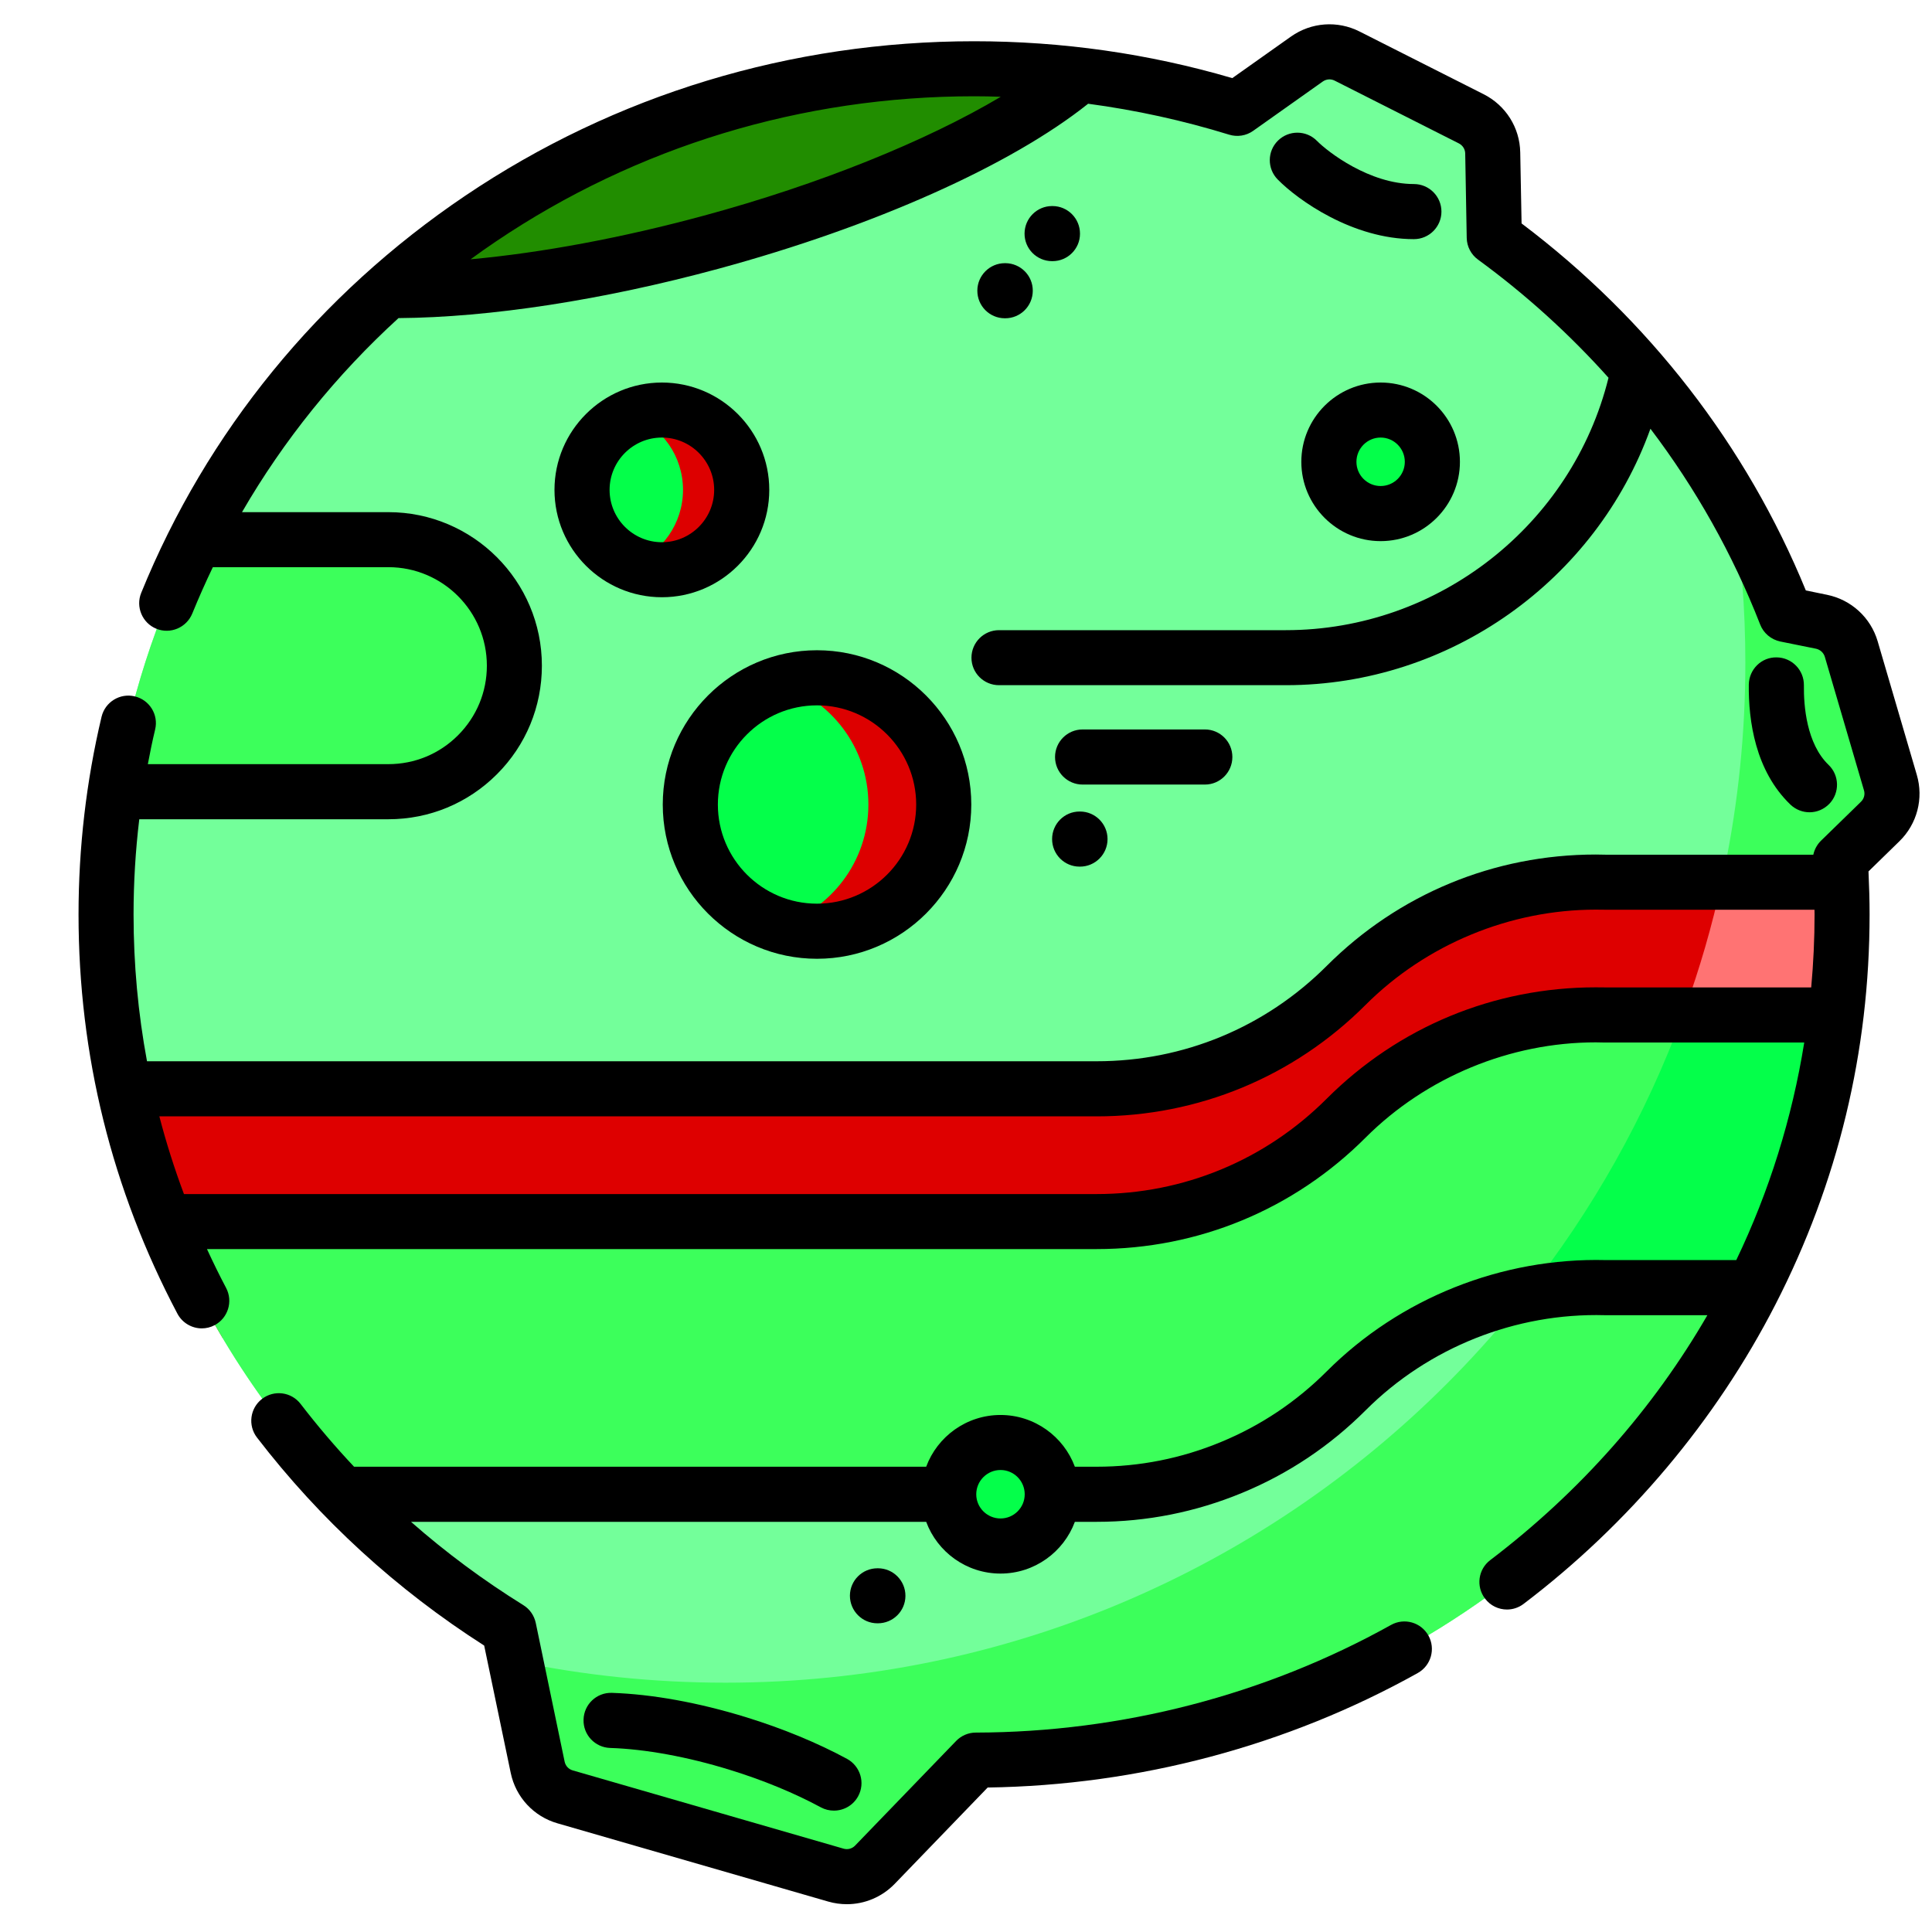 <svg width="23" height="23" viewBox="0 0 23 23" fill="none" xmlns="http://www.w3.org/2000/svg">
<path d="M22.384 9.78L21.907 10.243C21.913 10.33 21.918 10.416 21.921 10.502C21.926 10.63 21.929 10.758 21.929 10.886C21.929 11.291 21.904 11.69 21.856 12.083C21.8 12.555 21.709 13.017 21.587 13.466C21.411 14.115 21.17 14.739 20.871 15.329C19.189 18.655 15.678 20.945 11.618 20.954L10.415 22.199C10.296 22.323 10.117 22.37 9.952 22.323L6.727 21.391C6.562 21.344 6.437 21.208 6.401 21.04L6.057 19.387C5.329 18.935 4.664 18.398 4.075 17.789C3.529 17.225 3.049 16.6 2.649 15.925C2.386 15.484 2.157 15.022 1.965 14.543C1.762 14.034 1.599 13.506 1.483 12.962C1.338 12.293 1.263 11.598 1.263 10.886C1.263 10.389 1.3 9.902 1.371 9.425C1.529 8.362 1.859 7.353 2.33 6.425C2.901 5.302 3.68 4.298 4.619 3.46C6.457 1.819 8.906 0.818 11.596 0.818C12.023 0.818 12.443 0.844 12.855 0.893C13.5 0.969 14.126 1.104 14.729 1.29L15.559 0.703C15.699 0.603 15.883 0.59 16.037 0.668L17.515 1.415C17.669 1.492 17.767 1.648 17.77 1.82L17.79 2.827C19.344 3.963 20.559 5.516 21.259 7.315L21.685 7.402C21.854 7.437 21.99 7.562 22.038 7.727L22.505 9.316C22.554 9.482 22.507 9.66 22.384 9.78V9.78Z" fill="#73FF9A"/>
<path d="M22.384 9.78L21.907 10.243C21.913 10.33 21.918 10.417 21.921 10.503C21.926 10.63 21.929 10.758 21.929 10.886C21.929 11.291 21.904 11.691 21.857 12.083C21.8 12.555 21.709 13.017 21.587 13.466C21.411 14.115 21.17 14.739 20.871 15.329C19.189 18.655 15.678 20.945 11.618 20.954L10.415 22.2C10.296 22.324 10.117 22.371 9.952 22.323L6.727 21.392C6.562 21.344 6.437 21.209 6.401 21.04L6.138 19.775C6.944 19.944 7.78 20.032 8.636 20.032C15.342 20.032 20.778 14.596 20.778 7.89C20.778 7.247 20.728 6.616 20.632 6.001C20.872 6.422 21.082 6.861 21.259 7.316L21.685 7.403C21.854 7.437 21.99 7.562 22.038 7.727L22.505 9.316C22.554 9.482 22.507 9.66 22.384 9.78V9.78Z" fill="#3CFF5B"/>
<path d="M6.123 7.924C6.123 8.339 5.956 8.714 5.684 8.985C5.413 9.257 5.038 9.425 4.623 9.425H1.371C1.529 8.362 1.859 7.353 2.33 6.424H4.623C5.452 6.424 6.123 7.096 6.123 7.924Z" fill="#3CFF5B"/>
<path d="M12.855 0.893C12.031 1.596 10.41 2.356 8.466 2.884C7.018 3.276 5.659 3.467 4.619 3.46C6.457 1.819 8.907 0.818 11.596 0.818C12.023 0.818 12.443 0.843 12.855 0.893Z" fill="#218D00"/>
<path d="M21.929 10.886C21.929 11.291 21.904 11.69 21.856 12.083C21.8 12.555 21.709 13.017 21.587 13.466H19.112C19.074 13.465 19.036 13.465 18.997 13.465C17.884 13.465 16.814 13.906 16.025 14.694C15.238 15.483 14.169 15.925 13.055 15.925H2.649C2.386 15.484 2.157 15.022 1.965 14.543C1.762 14.034 1.599 13.506 1.483 12.962H13.055C14.169 12.962 15.238 12.519 16.025 11.731C16.814 10.943 17.884 10.501 18.997 10.501C19.036 10.501 19.074 10.502 19.112 10.502H21.921C21.926 10.63 21.929 10.758 21.929 10.886V10.886Z" fill="#DE0000"/>
<path d="M21.929 10.886C21.929 11.291 21.904 11.691 21.856 12.083C21.8 12.555 21.709 13.017 21.587 13.466H19.424C19.904 12.541 20.267 11.547 20.496 10.502H21.921C21.926 10.63 21.929 10.758 21.929 10.886V10.886Z" fill="#FF7373"/>
<path d="M21.856 12.083C21.716 13.237 21.376 14.33 20.871 15.33H19.112C18.793 15.321 18.477 15.349 18.169 15.411C17.363 15.573 16.616 15.968 16.025 16.559C15.631 16.953 15.167 17.261 14.662 17.47C14.157 17.679 13.612 17.79 13.054 17.79H4.075C3.172 16.857 2.451 15.757 1.965 14.543H13.054C14.169 14.543 15.238 14.1 16.025 13.312C16.814 12.524 17.884 12.082 18.997 12.082C19.036 12.082 19.074 12.082 19.112 12.083H21.856Z" fill="#3CFF5B"/>
<path d="M21.857 12.083C21.717 13.236 21.377 14.329 20.871 15.329H19.112C18.793 15.32 18.477 15.348 18.169 15.41C18.955 14.415 19.589 13.294 20.034 12.083H21.857Z" fill="#04FF4A"/>
<path d="M11.235 9.578C11.235 10.411 10.56 11.087 9.726 11.087C8.893 11.087 8.218 10.411 8.218 9.578C8.218 8.745 8.893 8.07 9.726 8.07C10.56 8.07 11.235 8.745 11.235 9.578Z" fill="#04FF4A"/>
<path d="M11.235 9.578C11.235 10.411 10.559 11.086 9.726 11.086C9.57 11.086 9.42 11.063 9.278 11.019C9.892 10.828 10.338 10.255 10.338 9.578C10.338 8.9 9.892 8.328 9.278 8.137C9.42 8.093 9.57 8.069 9.726 8.069C10.559 8.069 11.235 8.744 11.235 9.578Z" fill="#DD0000"/>
<path d="M8.83 5.832C8.83 6.357 8.404 6.782 7.88 6.782C7.355 6.782 6.929 6.357 6.929 5.832C6.929 5.307 7.355 4.881 7.88 4.881C8.404 4.881 8.83 5.307 8.83 5.832Z" fill="#04FF4A"/>
<path d="M8.83 5.832C8.83 6.357 8.404 6.782 7.88 6.782C7.756 6.782 7.638 6.758 7.53 6.715C7.882 6.576 8.131 6.233 8.131 5.832C8.131 5.43 7.882 5.087 7.53 4.948C7.638 4.905 7.756 4.881 7.88 4.881C8.404 4.881 8.83 5.307 8.83 5.832Z" fill="#DD0000"/>
<path d="M12.527 17.789C12.527 18.13 12.251 18.405 11.911 18.405C11.57 18.405 11.294 18.13 11.294 17.789C11.294 17.449 11.57 17.173 11.911 17.173C12.251 17.173 12.527 17.449 12.527 17.789V17.789Z" fill="#04FF4A"/>
<path d="M17.052 5.498C17.052 5.838 16.776 6.114 16.436 6.114C16.096 6.114 15.82 5.838 15.82 5.498C15.82 5.157 16.096 4.881 16.436 4.881C16.776 4.881 17.052 5.157 17.052 5.498Z" fill="#04FF4A"/>
<path d="M12.524 3.109H12.528H12.53C12.71 3.109 12.857 2.963 12.857 2.783C12.858 2.602 12.712 2.454 12.531 2.453H12.527C12.526 2.453 12.526 2.453 12.525 2.453C12.345 2.453 12.198 2.599 12.197 2.78C12.196 2.961 12.342 3.108 12.524 3.109Z" fill="black"/>
<path d="M22.819 9.224L22.353 7.634C22.27 7.352 22.039 7.14 21.751 7.081L21.498 7.029C20.792 5.305 19.626 3.8 18.114 2.66L18.098 1.814C18.093 1.52 17.926 1.255 17.663 1.122L16.185 0.375C15.922 0.242 15.61 0.265 15.369 0.435L14.67 0.93C13.676 0.638 12.642 0.491 11.596 0.491C9.418 0.491 7.323 1.127 5.539 2.33C3.794 3.507 2.46 5.142 1.681 7.058C1.613 7.225 1.694 7.417 1.861 7.485C2.029 7.553 2.22 7.472 2.289 7.304C2.365 7.118 2.447 6.933 2.534 6.752H4.623C5.27 6.752 5.796 7.278 5.796 7.925C5.796 8.238 5.674 8.532 5.452 8.754C5.231 8.975 4.937 9.097 4.623 9.097H1.76C1.786 8.959 1.814 8.821 1.847 8.684C1.889 8.508 1.78 8.332 1.604 8.29C1.428 8.248 1.251 8.357 1.209 8.533C1.027 9.3 0.935 10.092 0.935 10.886C0.935 12.561 1.331 14.16 2.112 15.639C2.171 15.75 2.285 15.814 2.402 15.814C2.454 15.814 2.506 15.802 2.555 15.776C2.715 15.691 2.776 15.493 2.692 15.333C2.611 15.18 2.536 15.026 2.464 14.87H13.055C14.264 14.87 15.402 14.399 16.257 13.543C16.978 12.823 17.977 12.409 18.997 12.409C19.033 12.409 19.069 12.41 19.105 12.411C19.107 12.411 19.11 12.411 19.112 12.411H21.479C21.334 13.314 21.061 14.185 20.67 15.001H19.117C17.88 14.97 16.668 15.452 15.794 16.326C15.432 16.688 15.009 16.971 14.537 17.166C14.065 17.362 13.566 17.461 13.055 17.461H12.796C12.663 17.102 12.316 16.845 11.911 16.845C11.506 16.845 11.159 17.102 11.026 17.461H4.215C3.991 17.223 3.779 16.974 3.579 16.714C3.469 16.57 3.263 16.543 3.119 16.654C2.976 16.764 2.949 16.97 3.059 17.113C3.81 18.09 4.72 18.923 5.764 19.59L6.08 21.106C6.14 21.395 6.354 21.625 6.636 21.706L9.861 22.638C9.934 22.659 10.008 22.669 10.082 22.669C10.293 22.669 10.499 22.584 10.651 22.427L11.758 21.28C13.556 21.254 15.324 20.784 16.878 19.917C17.036 19.829 17.093 19.629 17.005 19.471C16.917 19.313 16.717 19.256 16.559 19.345C15.061 20.179 13.352 20.622 11.617 20.626C11.528 20.626 11.444 20.662 11.382 20.726L10.179 21.972C10.144 22.008 10.092 22.022 10.043 22.008L6.818 21.076C6.769 21.062 6.733 21.023 6.722 20.973L6.378 19.32C6.359 19.232 6.306 19.155 6.229 19.108C5.754 18.813 5.308 18.482 4.893 18.117H11.026C11.159 18.476 11.505 18.733 11.911 18.733C12.316 18.733 12.663 18.476 12.796 18.117H13.055C13.652 18.117 14.235 18.001 14.788 17.772C15.34 17.544 15.834 17.213 16.257 16.79C17.006 16.041 18.044 15.628 19.104 15.657C19.107 15.657 19.11 15.657 19.112 15.657H20.326C19.683 16.768 18.812 17.759 17.742 18.572C17.597 18.681 17.569 18.887 17.679 19.031C17.743 19.116 17.841 19.161 17.94 19.161C18.009 19.161 18.079 19.139 18.138 19.094C19.391 18.143 20.428 16.91 21.136 15.53C21.88 14.08 22.257 12.518 22.257 10.886C22.257 10.721 22.252 10.549 22.244 10.374L22.612 10.015C22.823 9.809 22.902 9.506 22.819 9.224V9.224ZM11.911 18.077C11.752 18.077 11.622 17.948 11.622 17.789C11.622 17.63 11.752 17.5 11.911 17.5C12.07 17.5 12.199 17.63 12.199 17.789C12.199 17.948 12.07 18.077 11.911 18.077ZM11.596 1.146C11.702 1.146 11.808 1.148 11.914 1.152C11.026 1.68 9.756 2.194 8.38 2.567C7.407 2.831 6.451 3.009 5.602 3.087C5.701 3.014 5.803 2.943 5.905 2.874C7.581 1.744 9.549 1.146 11.596 1.146ZM19.116 11.755C19.076 11.754 19.037 11.754 18.997 11.754C17.787 11.754 16.649 12.225 15.794 13.08C15.062 13.812 14.089 14.215 13.055 14.215H2.19C2.076 13.911 1.978 13.602 1.897 13.29H13.055C14.264 13.29 15.402 12.819 16.257 11.963C16.978 11.242 17.977 10.829 18.997 10.829C19.033 10.829 19.069 10.829 19.105 10.83C19.107 10.83 19.11 10.83 19.113 10.83H21.601C21.601 10.849 21.602 10.868 21.602 10.886C21.602 11.178 21.588 11.468 21.562 11.755H19.116ZM22.154 9.545L21.679 10.008C21.632 10.054 21.601 10.112 21.587 10.175H19.116C19.076 10.174 19.037 10.173 18.997 10.173C17.787 10.173 16.649 10.644 15.794 11.499C15.062 12.231 14.089 12.634 13.055 12.634H1.75C1.644 12.063 1.59 11.48 1.59 10.886C1.59 10.507 1.613 10.128 1.658 9.753H4.623C5.112 9.753 5.571 9.562 5.916 9.217C6.261 8.872 6.451 8.413 6.451 7.925C6.451 6.917 5.631 6.097 4.623 6.097H2.881C3.378 5.239 4.005 4.462 4.744 3.787C5.834 3.779 7.179 3.572 8.551 3.2C10.405 2.697 12.034 1.969 12.954 1.235C13.523 1.311 14.084 1.434 14.632 1.603C14.729 1.633 14.835 1.617 14.918 1.558L15.748 0.97C15.79 0.941 15.844 0.937 15.889 0.96L17.367 1.707C17.413 1.73 17.442 1.776 17.443 1.827L17.461 2.833C17.463 2.935 17.513 3.031 17.596 3.091C18.167 3.508 18.686 3.98 19.149 4.497C18.716 6.247 17.126 7.502 15.307 7.502H11.893C11.712 7.502 11.565 7.649 11.565 7.83C11.565 8.011 11.712 8.157 11.893 8.157H15.307C17.267 8.157 19 6.906 19.648 5.104C20.188 5.816 20.628 6.598 20.954 7.434C20.994 7.538 21.085 7.614 21.194 7.637L21.62 7.723C21.669 7.734 21.709 7.77 21.724 7.819L22.19 9.408C22.205 9.457 22.191 9.509 22.154 9.545V9.545Z" fill="black"/>
<path d="M9.726 7.741C8.714 7.741 7.89 8.565 7.89 9.578C7.89 10.59 8.714 11.414 9.726 11.414C10.739 11.414 11.563 10.59 11.563 9.578C11.563 8.565 10.739 7.741 9.726 7.741ZM9.726 10.758C9.075 10.758 8.546 10.229 8.546 9.578C8.546 8.927 9.075 8.397 9.726 8.397C10.377 8.397 10.907 8.927 10.907 9.578C10.907 10.229 10.377 10.758 9.726 10.758Z" fill="black"/>
<path d="M9.158 5.832C9.158 5.127 8.584 4.554 7.88 4.554C7.175 4.554 6.601 5.127 6.601 5.832C6.601 6.537 7.175 7.11 7.88 7.11C8.584 7.11 9.158 6.537 9.158 5.832ZM7.88 6.455C7.536 6.455 7.257 6.175 7.257 5.832C7.257 5.489 7.536 5.209 7.88 5.209C8.223 5.209 8.502 5.489 8.502 5.832C8.502 6.175 8.223 6.455 7.88 6.455Z" fill="black"/>
<path d="M16.436 4.554C15.916 4.554 15.492 4.977 15.492 5.498C15.492 6.018 15.915 6.442 16.436 6.442C16.957 6.442 17.38 6.018 17.38 5.498C17.38 4.977 16.957 4.554 16.436 4.554V4.554ZM16.436 5.786C16.277 5.786 16.148 5.657 16.148 5.498C16.148 5.339 16.277 5.209 16.436 5.209C16.595 5.209 16.724 5.339 16.724 5.498C16.724 5.657 16.595 5.786 16.436 5.786Z" fill="black"/>
<path d="M14.344 8.684H12.888C12.707 8.684 12.56 8.831 12.56 9.012C12.56 9.193 12.707 9.34 12.888 9.34H14.344C14.525 9.34 14.671 9.193 14.671 9.012C14.671 8.831 14.525 8.684 14.344 8.684Z" fill="black"/>
<path d="M11.961 3.789H11.966H11.967C12.148 3.789 12.294 3.643 12.295 3.462C12.296 3.281 12.15 3.134 11.969 3.133H11.964C11.964 3.133 11.963 3.133 11.963 3.133C11.783 3.133 11.636 3.279 11.635 3.459C11.634 3.641 11.78 3.788 11.961 3.789Z" fill="black"/>
<path d="M10.449 19.325H10.451C10.631 19.325 10.778 19.18 10.779 18.999C10.78 18.818 10.633 18.67 10.452 18.67H10.448C10.447 18.67 10.447 18.67 10.446 18.67C10.266 18.67 10.119 18.815 10.118 18.996C10.118 19.177 10.264 19.325 10.445 19.325H10.449Z" fill="black"/>
<path d="M12.857 9.661H12.852C12.671 9.661 12.525 9.808 12.525 9.989C12.525 10.17 12.671 10.317 12.852 10.317H12.857C13.038 10.317 13.185 10.17 13.185 9.989C13.185 9.808 13.038 9.661 12.857 9.661Z" fill="black"/>
<path d="M10.084 20.939C9.733 20.749 9.317 20.577 8.882 20.443C8.317 20.269 7.765 20.169 7.285 20.153C7.103 20.147 6.952 20.29 6.947 20.471C6.941 20.652 7.083 20.803 7.264 20.809C7.68 20.822 8.186 20.914 8.689 21.07C9.083 21.191 9.458 21.346 9.772 21.516C9.822 21.543 9.875 21.555 9.928 21.555C10.044 21.555 10.157 21.493 10.216 21.384C10.303 21.225 10.243 21.026 10.084 20.939V20.939Z" fill="black"/>
<path d="M16.832 2.847C17.013 2.847 17.16 2.7 17.16 2.519C17.16 2.338 17.013 2.191 16.832 2.191C16.304 2.191 15.809 1.81 15.678 1.677C15.551 1.548 15.343 1.547 15.214 1.674C15.085 1.801 15.084 2.008 15.211 2.137C15.453 2.383 16.103 2.847 16.832 2.847Z" fill="black"/>
<path d="M21.475 8.158C21.477 7.977 21.332 7.828 21.151 7.826C20.969 7.822 20.822 7.969 20.819 8.15C20.814 8.579 20.896 9.176 21.314 9.578C21.378 9.639 21.46 9.67 21.542 9.67C21.628 9.67 21.713 9.636 21.778 9.569C21.903 9.439 21.899 9.231 21.769 9.106C21.506 8.853 21.472 8.403 21.475 8.158Z" fill="black"/>
</svg>
